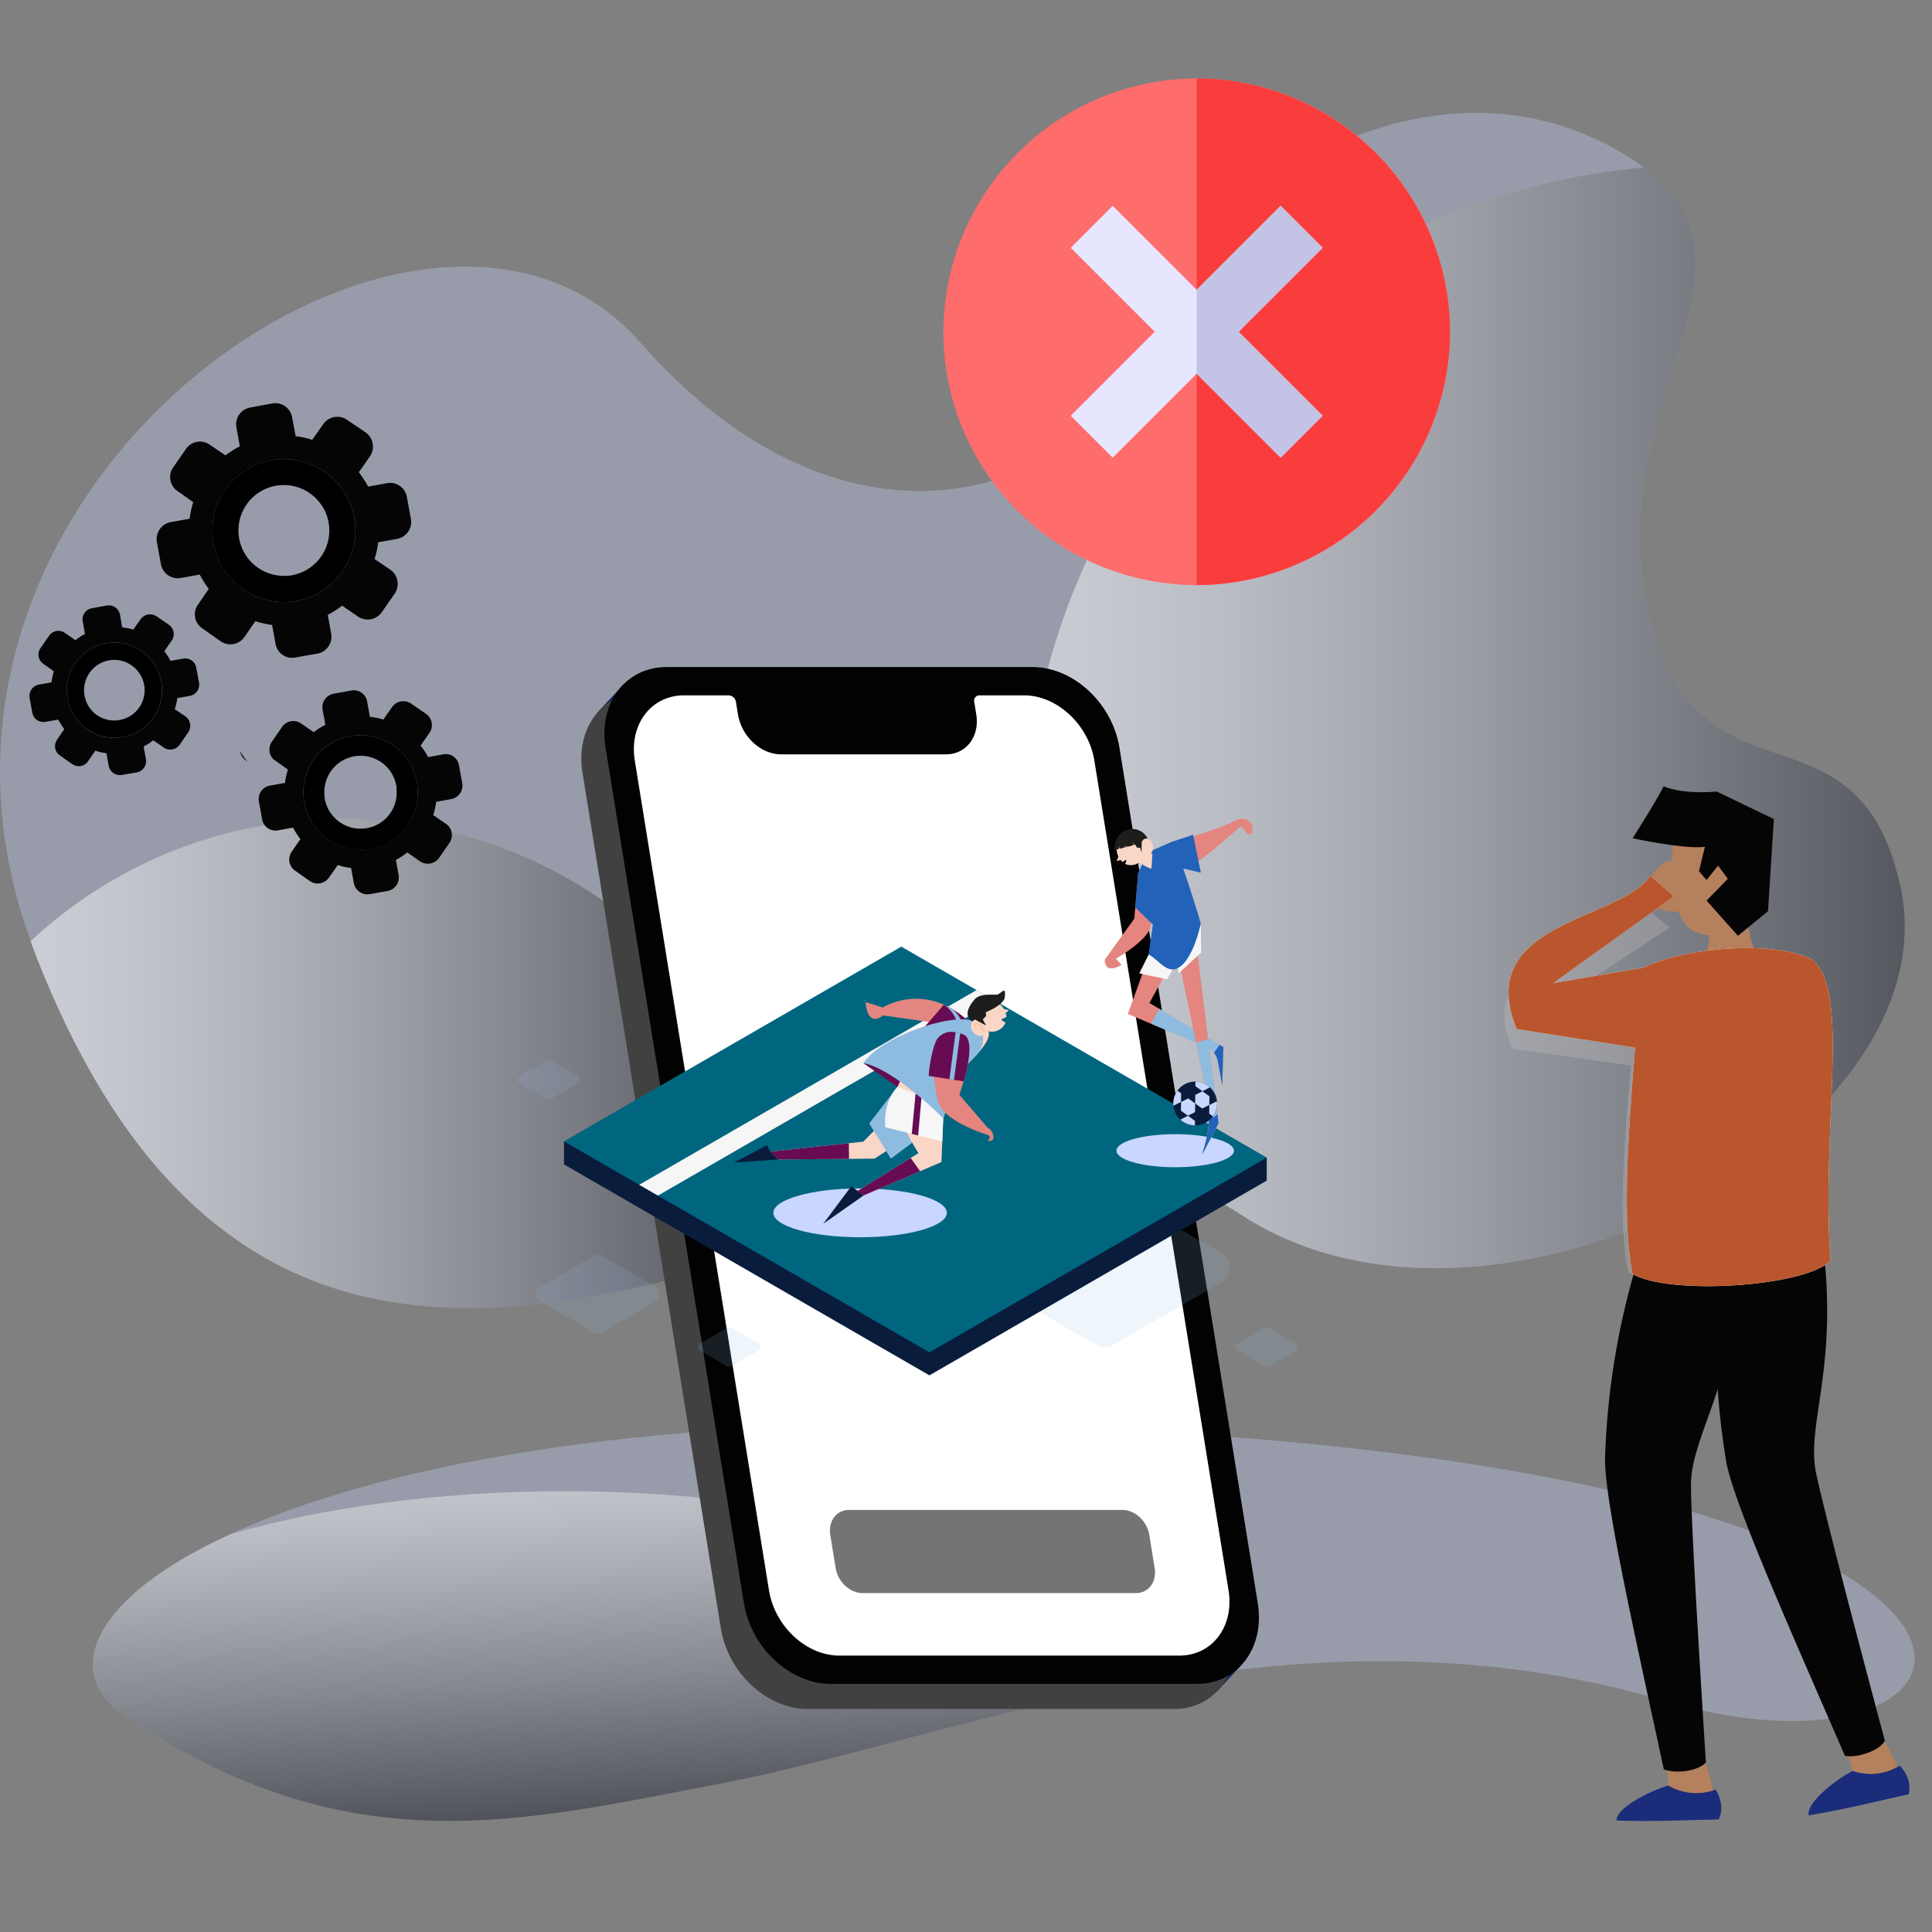 <svg xmlns="http://www.w3.org/2000/svg" xmlns:xlink="http://www.w3.org/1999/xlink" width="428" height="428" viewBox="0 0 428 428">
  <rect x="0" y="0" width="428" height="428" fill="#808080" stroke="none"/>
  <defs>
    <linearGradient id="linear-gradient" x1="0.382" y1="-0.143" x2="0.55" y2="0.881" gradientUnits="objectBoundingBox">
      <stop offset="0" stop-color="#fff"/>
      <stop offset="0.085" stop-color="#f5f5f5"/>
      <stop offset="0.229" stop-color="#dadada"/>
      <stop offset="0.413" stop-color="#afafaf"/>
      <stop offset="0.631" stop-color="#747474"/>
      <stop offset="0.876" stop-color="#292929"/>
      <stop offset="1"/>
    </linearGradient>
    <linearGradient id="linear-gradient-2" x1="0" y1="0.5" x2="1" y2="0.5" xlink:href="#linear-gradient"/>
    <linearGradient id="linear-gradient-5" x1="-81.907" y1="124.198" x2="-81.429" y2="124.198" gradientUnits="objectBoundingBox">
      <stop offset="0" stop-color="#fff"/>
      <stop offset="0.256" stop-color="#c1c1c1"/>
      <stop offset="0.845" stop-color="#292929"/>
      <stop offset="1"/>
    </linearGradient>
    <linearGradient id="linear-gradient-6" x1="-8.876" y1="10.656" x2="-8.911" y2="10.562" gradientUnits="objectBoundingBox">
      <stop offset="0" stop-color="#f6f6f6"/>
      <stop offset="1" stop-color="#8ebce0"/>
    </linearGradient>
    <linearGradient id="linear-gradient-7" x1="-20.035" y1="19.256" x2="-20.105" y2="19.069" xlink:href="#linear-gradient-6"/>
    <linearGradient id="linear-gradient-8" x1="-28.679" y1="19.258" x2="-28.75" y2="19.071" xlink:href="#linear-gradient-6"/>
    <linearGradient id="linear-gradient-9" x1="-17.131" y1="26.012" x2="-17.202" y2="25.825" xlink:href="#linear-gradient-6"/>
    <linearGradient id="linear-gradient-10" x1="-6.204" y1="5.709" x2="-6.222" y2="5.662" xlink:href="#linear-gradient-6"/>
    <linearGradient id="linear-gradient-11" x1="-1.62" y1="2.759" x2="-1.619" y2="2.759" gradientUnits="objectBoundingBox">
      <stop offset="0" stop-color="#670b52"/>
      <stop offset="1" stop-color="#0a1c3c"/>
    </linearGradient>
    <linearGradient id="linear-gradient-12" x1="-1.623" y1="2.816" x2="-1.618" y2="2.816" gradientUnits="objectBoundingBox">
      <stop offset="0" stop-color="#2fac66"/>
      <stop offset="1" stop-color="#006680"/>
    </linearGradient>
    <linearGradient id="linear-gradient-13" x1="-3.402" y1="5.338" x2="-3.402" y2="5.374" xlink:href="#linear-gradient-6"/>
    <linearGradient id="linear-gradient-14" x1="-7.731" y1="18.526" x2="-7.731" y2="18.511" gradientUnits="objectBoundingBox">
      <stop offset="0" stop-color="#f6f6f6"/>
      <stop offset="1" stop-color="#c9d6ff"/>
    </linearGradient>
    <linearGradient id="linear-gradient-15" x1="-13.003" y1="36.356" x2="-12.984" y2="36.294" gradientUnits="objectBoundingBox">
      <stop offset="0" stop-color="#fad6c7"/>
      <stop offset="1" stop-color="#e4857f"/>
    </linearGradient>
    <linearGradient id="linear-gradient-16" x1="-25.293" y1="28.113" x2="-25.286" y2="28.225" xlink:href="#linear-gradient-11"/>
    <linearGradient id="linear-gradient-17" x1="-80.617" y1="53.155" x2="-80.594" y2="53.077" xlink:href="#linear-gradient-6"/>
    <linearGradient id="linear-gradient-18" x1="-23.319" y1="70.448" x2="-23.319" y2="70.476" xlink:href="#linear-gradient-11"/>
    <linearGradient id="linear-gradient-19" x1="-8.975" y1="15.255" x2="-8.98" y2="15.284" xlink:href="#linear-gradient-15"/>
    <linearGradient id="linear-gradient-20" x1="-25.857" y1="11.827" x2="-25.84" y2="11.855" xlink:href="#linear-gradient-6"/>
    <linearGradient id="linear-gradient-21" x1="-11.001" y1="6.319" x2="-11.012" y2="6.329" xlink:href="#linear-gradient-15"/>
    <linearGradient id="linear-gradient-22" x1="-24.7" y1="15.292" x2="-24.677" y2="15.337" xlink:href="#linear-gradient-6"/>
    <linearGradient id="linear-gradient-23" x1="-134.483" y1="20.933" x2="-134.483" y2="20.963" xlink:href="#linear-gradient-11"/>
    <linearGradient id="linear-gradient-24" x1="-11.334" y1="9.403" x2="-11.325" y2="9.381" xlink:href="#linear-gradient-6"/>
    <linearGradient id="linear-gradient-25" x1="-28.35" y1="9.756" x2="-28.299" y2="9.757" xlink:href="#linear-gradient-15"/>
    <linearGradient id="linear-gradient-26" x1="-26.636" y1="91.969" x2="-26.617" y2="92.057" xlink:href="#linear-gradient-15"/>
    <linearGradient id="linear-gradient-27" x1="-31.689" y1="813.548" x2="-31.555" y2="814.627" gradientUnits="objectBoundingBox">
      <stop offset="0" stop-color="#f7c9aa"/>
      <stop offset="1" stop-color="#ff717a"/>
    </linearGradient>
    <linearGradient id="linear-gradient-28" x1="-28.717" y1="38.321" x2="-28.717" y2="38.117" xlink:href="#linear-gradient-11"/>
    <linearGradient id="linear-gradient-29" x1="-33.68" y1="20.697" x2="-33.68" y2="20.653" xlink:href="#linear-gradient-11"/>
    <linearGradient id="linear-gradient-30" x1="-37.188" y1="17.825" x2="-37.169" y2="17.886" xlink:href="#linear-gradient-11"/>
    <linearGradient id="linear-gradient-31" x1="-128.366" y1="18.939" x2="-128.357" y2="18.991" xlink:href="#linear-gradient-6"/>
    <linearGradient id="linear-gradient-32" x1="-22.757" y1="20.388" x2="-22.743" y2="20.533" xlink:href="#linear-gradient-11"/>
    <linearGradient id="linear-gradient-33" x1="-17.125" y1="38.132" x2="-17.116" y2="38.895" xlink:href="#linear-gradient-11"/>
    <linearGradient id="linear-gradient-34" x1="-14.307" y1="28.982" x2="-14.306" y2="28.954" xlink:href="#linear-gradient-14"/>
    <linearGradient id="linear-gradient-35" x1="-25.527" y1="32.733" x2="-25.471" y2="32.642" xlink:href="#linear-gradient-15"/>
    <linearGradient id="linear-gradient-36" x1="-57.443" y1="32.935" x2="-57.445" y2="32.893" gradientUnits="objectBoundingBox">
      <stop offset="0" stop-color="#2ab7fa"/>
      <stop offset="1" stop-color="#2262b9"/>
    </linearGradient>
    <linearGradient id="linear-gradient-37" x1="-25.663" y1="13.118" x2="-25.616" y2="13.12" xlink:href="#linear-gradient-15"/>
    <linearGradient id="linear-gradient-38" x1="-64.972" y1="28.65" x2="-64.814" y2="28.638" xlink:href="#linear-gradient-36"/>
    <linearGradient id="linear-gradient-39" x1="-17.763" y1="8.386" x2="-17.722" y2="8.395" xlink:href="#linear-gradient-15"/>
    <linearGradient id="linear-gradient-40" x1="-23.774" y1="14.09" x2="-23.739" y2="14.082" xlink:href="#linear-gradient-6"/>
    <linearGradient id="linear-gradient-41" x1="-40.404" y1="5.366" x2="-40.371" y2="5.377" xlink:href="#linear-gradient-15"/>
    <linearGradient id="linear-gradient-42" x1="-69.744" y1="23.17" x2="-69.876" y2="23.178" xlink:href="#linear-gradient-6"/>
    <linearGradient id="linear-gradient-43" x1="-24.06" y1="45.708" x2="-24.028" y2="45.761" xlink:href="#linear-gradient-6"/>
    <linearGradient id="linear-gradient-44" x1="-23.205" y1="9.782" x2="-23.149" y2="9.782" xlink:href="#linear-gradient-36"/>
    <linearGradient id="linear-gradient-45" x1="-39.469" y1="16.2" x2="-39.465" y2="16.179" xlink:href="#linear-gradient-36"/>
    <linearGradient id="linear-gradient-46" x1="269.505" y1="463.692" x2="269.748" y2="463.973" xlink:href="#linear-gradient-15"/>
    <linearGradient id="linear-gradient-47" x1="-27.681" y1="97.185" x2="-27.651" y2="97.285" xlink:href="#linear-gradient-15"/>
    <linearGradient id="linear-gradient-48" x1="-471.9" y1="856.528" x2="-472.163" y2="857.233" xlink:href="#linear-gradient-15"/>
    <linearGradient id="linear-gradient-49" x1="-76.098" y1="9.189" x2="-76.059" y2="9.177" xlink:href="#linear-gradient-6"/>
    <linearGradient id="linear-gradient-50" x1="-102.768" y1="24.144" x2="-102.768" y2="24.139" xlink:href="#linear-gradient-36"/>
    <linearGradient id="linear-gradient-51" x1="-172.512" y1="25.776" x2="-172.512" y2="25.771" xlink:href="#linear-gradient-36"/>
    <linearGradient id="linear-gradient-52" x1="-39.239" y1="23.29" x2="-39.229" y2="23.252" xlink:href="#linear-gradient-11"/>
    <linearGradient id="linear-gradient-53" x1="-100.008" y1="33.245" x2="-99.855" y2="33.025" xlink:href="#linear-gradient-14"/>
    <linearGradient id="linear-gradient-54" x1="-99.01" y1="32.829" x2="-98.858" y2="32.609" xlink:href="#linear-gradient-14"/>
    <linearGradient id="linear-gradient-55" x1="-53.879" y1="-18.616" x2="-53.377" y2="-18.913" xlink:href="#linear-gradient-14"/>
    <linearGradient id="linear-gradient-56" x1="-60.074" y1="-18.349" x2="-59.573" y2="-18.646" xlink:href="#linear-gradient-14"/>
    <linearGradient id="linear-gradient-57" x1="-120.9" y1="119.844" x2="-120.745" y2="119.132" xlink:href="#linear-gradient-14"/>
    <linearGradient id="linear-gradient-58" x1="-121.735" y1="122.061" x2="-121.58" y2="121.349" xlink:href="#linear-gradient-14"/>
    <clipPath id="clip-no_match">
      <rect width="428" height="428"/>
    </clipPath>
  </defs>
  <g id="no_match" clip-path="url(#clip-no_match)">
    <g id="Groupe_2821" data-name="Groupe 2821" transform="translate(-55 -107.792)">
      <g id="Groupe_2716" data-name="Groupe 2716" transform="translate(75.592 423.285)">
        <path id="Tracé_7613" data-name="Tracé 7613" d="M553.7,603.616c-42.168-12.424-82.164-10.01-118.14-3.361-34.608,6.4-65.474,16.761-90.917,21.593-44.721,8.5-82.306,18.474-131.963-14.664-14.871-9.938-7.279-26.6,22.957-40.488,31.81-14.7,88.677-26.386,170.841-24.146C658.373,549.374,633.422,627.165,553.7,603.616Z" transform="translate(-205.308 -542.274)" fill="rgba(189,197,234,0.4)"/>
        <path id="Tracé_7614" data-name="Tracé 7614" d="M435.564,590.412c-34.608,6.4-65.474,16.762-90.917,21.593-44.721,8.5-82.306,18.474-131.963-14.664-14.871-9.938-7.279-26.6,22.957-40.488,20.856-6.021,46.473-9.554,74.152-9.554C373.484,547.3,426.221,566.02,435.564,590.412Z" transform="translate(-205.308 -532.431)" opacity="0.5" fill="url(#linear-gradient)" style="mix-blend-mode: overlay;isolation: isolate"/>
      </g>
      <g id="Groupe_2717" data-name="Groupe 2717" transform="translate(55 132.792)">
        <path id="Tracé_7615" data-name="Tracé 7615" d="M472.888,687.934a44.011,44.011,0,0,0-13.578-5.95,59.255,59.255,0,0,0-14.522-1.888c-15.853-.316-33.91,4.234-52.982,9.764-5.494,1.574-11.024,3.219-16.658,4.9-27.084,8.051-55.536,15.959-82.2,13.72-16.028-1.332-31.425-6.3-45.529-17.182-15.817-12.11-29.954-31.6-41.5-61.521-.281-.734-.559-1.471-.769-2.2-12.669-34.715-6.474-67.436,9.027-93.331,29.99-50.148,94.8-74.854,125.981-39.334,37.058,42.168,77.442,38.319,98.58,19.211a45.521,45.521,0,0,0,12.947-19.492c10.708-32.614,63.2-67.643,106.663-41.257q2.308,1.416,4.2,2.834c29.744,22.327-9.2,51.476.734,97.284,10.323,47.769,46.228,17.954,56.027,61.731C631.586,670.3,528.74,724.957,472.888,687.934Z" transform="translate(-198.348 -444.094)" fill="rgba(189,197,234,0.4)"/>
        <path id="Tracé_7616" data-name="Tracé 7616" d="M322.6,679.918a44.015,44.015,0,0,0-13.578-5.95,59.247,59.247,0,0,0-14.522-1.888,149.8,149.8,0,0,1-19.247-66.7c-.107-2.414-.175-4.864-.175-7.314A150.457,150.457,0,0,1,412.253,448.186c29.744,22.327-9.2,51.476.734,97.284,10.323,47.769,46.228,17.954,56.027,61.731C481.3,662.281,378.449,716.941,322.6,679.918Z" transform="translate(-48.057 -436.078)" opacity="0.5" fill="url(#linear-gradient-2)" style="mix-blend-mode: overlay;isolation: isolate"/>
        <path id="Tracé_7617" data-name="Tracé 7617" d="M428.257,491.562A142.2,142.2,0,0,1,203.7,511.684c29.99-50.148,94.8-74.854,125.981-39.334C366.736,514.519,407.12,510.669,428.257,491.562Z" transform="translate(-187.87 -421.539)" opacity="0.5" fill="url(#linear-gradient-2)" style="mix-blend-mode: overlay;isolation: isolate"/>
        <path id="Tracé_7618" data-name="Tracé 7618" d="M370.647,591.225c-27.084,8.051-55.536,15.959-82.2,13.72-16.028-1.331-31.425-6.3-45.529-17.182-15.817-12.11-29.954-31.6-41.5-61.521-.281-.734-.559-1.471-.769-2.2a100.692,100.692,0,0,1,68.9-27.087,82.972,82.972,0,0,1,8.4.388,101.053,101.053,0,0,1,70.548,37.408c2.1,2.624,4.1,5.355,5.95,8.19A100.259,100.259,0,0,1,370.647,591.225Z" transform="translate(-193.847 -340.561)" opacity="0.5" fill="url(#linear-gradient-2)" style="mix-blend-mode: overlay;isolation: isolate"/>
      </g>
    </g>
    <g id="Groupe_2901" data-name="Groupe 2901" transform="translate(-36.915 17.375)">
      <g id="Groupe_2888" data-name="Groupe 2888" transform="translate(43.443 71.946)">
        <g id="Groupe_2885" data-name="Groupe 2885" transform="translate(0 44.782)">
          <path id="Tracé_7811" data-name="Tracé 7811" d="M78.992,170.364A2.532,2.532,0,0,0,81,167.413l-.607-3.29a2.475,2.475,0,0,0-2.859-2.017l-.054.01-2.8.493a11.22,11.22,0,0,0-1.361-2.119l1.553-2.269.078-.078a2.54,2.54,0,0,0-.6-3.517l-2.762-1.892a2.574,2.574,0,0,0-3.519.644l-1.625,2.307a13.078,13.078,0,0,0-2.46-.493l-.491-2.835a2.537,2.537,0,0,0-2.951-2.005l-3.253.6a2.47,2.47,0,0,0-2.058,2.823c0,.03.009.061.016.09l.491,2.8a12.612,12.612,0,0,0-2.119,1.361L51.27,156.4a2.5,2.5,0,0,0-3.477.635l0,.007L45.9,159.771a2.506,2.506,0,0,0,.6,3.492l.04.027,2.306,1.625a17.745,17.745,0,0,0-.529,2.46l-2.8.491a2.567,2.567,0,0,0-2.042,2.951l.6,3.29A2.5,2.5,0,0,0,47,176.114l2.8-.493a20.139,20.139,0,0,0,1.363,2.119l-1.59,2.306c0,.038,0,.038-.038.078a2.477,2.477,0,0,0,.644,3.442l2.76,1.929a2.5,2.5,0,0,0,3.477-.638l0-.005,1.625-2.345a13.682,13.682,0,0,0,2.46.566l.491,2.762a2.536,2.536,0,0,0,2.946,2.043h0l3.293-.566a2.531,2.531,0,0,0,2.005-2.951l-.493-2.8a11.181,11.181,0,0,0,2.119-1.361l2.347,1.625a2.547,2.547,0,0,0,3.517-.642l1.892-2.762a2.55,2.55,0,0,0-.641-3.519l-2.347-1.587a13.7,13.7,0,0,0,.568-2.46ZM64.131,179.48a10.435,10.435,0,0,1-10.555-4.389,10.321,10.321,0,0,1-1.7-4.086,10.551,10.551,0,1,1,12.285,8.47l-.027,0Z" transform="translate(-43.443 -150.309)" fill="#050505"/>
          <path id="Tracé_7812" data-name="Tracé 7812" d="M75.016,169.642a10.549,10.549,0,1,0-8.511,12.218A10.571,10.571,0,0,0,75.016,169.642Zm-9.192,8.435a6.651,6.651,0,0,1-7.529-4.349,10.257,10.257,0,0,1-.264-1.021,6.71,6.71,0,0,1,5.371-7.824l.038-.007a8.24,8.24,0,0,1,1.326-.113,6.8,6.8,0,0,1,6.467,5.56,6.69,6.69,0,0,1-5.409,7.754Z" transform="translate(-45.822 -152.688)"/>
        </g>
        <g id="Groupe_2886" data-name="Groupe 2886" transform="translate(50.77 63.601)">
          <path id="Tracé_7813" data-name="Tracé 7813" d="M151.505,198.643a3.04,3.04,0,0,0,2.42-3.519l-.719-3.972a2.977,2.977,0,0,0-3.443-2.426l-.036.006-2.913.529-.455.078a14.7,14.7,0,0,0-1.663-2.533l1.967-2.838a3.029,3.029,0,0,0-.757-4.2l-3.29-2.272a3.07,3.07,0,0,0-4.239.757l-1.929,2.762a18.233,18.233,0,0,0-2.988-.606l-.6-3.366a3,3,0,0,0-3.463-2.461l-.019,0-3.934.717a3.037,3.037,0,0,0-2.458,3.519l.607,3.366a18.375,18.375,0,0,0-2.574,1.631l-2.8-1.93a3.029,3.029,0,0,0-4.2.757l-2.269,3.29a2.979,2.979,0,0,0-.53,2.08,2.839,2.839,0,0,0,1.286,2.118l.342.227,2.458,1.74-.227.8a12.719,12.719,0,0,0-.415,2.156l-3.368.607a3.015,3.015,0,0,0-2.422,3.51l0,.007.718,3.934a3.008,3.008,0,0,0,3.468,2.463l.013,0,3.366-.606a19.346,19.346,0,0,0,1.631,2.536l-1.929,2.8a3.015,3.015,0,0,0,.753,4.2l0,0,3.29,2.307a3.029,3.029,0,0,0,4.2-.757l1.967-2.8a15.022,15.022,0,0,0,2.951.644l.607,3.367a3.035,3.035,0,0,0,3.543,2.425l.012,0,3.9-.682a3.052,3.052,0,0,0,2.461-3.546l0-.009-.606-3.33a16.338,16.338,0,0,0,2.536-1.663l2.8,1.967a3.082,3.082,0,0,0,4.236-.757l2.307-3.331a3.029,3.029,0,0,0-.757-4.2L147.5,202.2a16.53,16.53,0,0,0,.642-2.951ZM133.65,209.614A12.667,12.667,0,0,1,118.933,199.4v0a12.007,12.007,0,0,1-.113-3.668,12.652,12.652,0,0,1,24.7-2.194,8.923,8.923,0,0,1,.339,1.361,12.666,12.666,0,0,1-10.212,14.716Z" transform="translate(-108.82 -174.542)" fill="#050505"/>
          <path id="Tracé_7814" data-name="Tracé 7814" d="M146.714,197.757a9.014,9.014,0,0,0-.339-1.361,12.652,12.652,0,0,0-24.7,2.194,12.03,12.03,0,0,0,.113,3.668,12.666,12.666,0,1,0,24.946-4.407c-.005-.033-.011-.064-.017-.1ZM135.668,207.93a8.056,8.056,0,0,1-9.345-6.467,7.4,7.4,0,0,1-.078-.908,8.032,8.032,0,0,1,15.926-1.967,2.306,2.306,0,0,1,.038.719,7.964,7.964,0,0,1-6.541,8.626Z" transform="translate(-111.671 -177.401)"/>
        </g>
        <g id="Groupe_2887" data-name="Groupe 2887" transform="translate(28.169)">
          <path id="Tracé_7815" data-name="Tracé 7815" d="M132.989,122.7a3.8,3.8,0,0,0,3.064-4.388l-.908-4.918a3.753,3.753,0,0,0-4.355-3.035l-.033.006-4.2.755a11.161,11.161,0,0,0-.832-1.437,20.831,20.831,0,0,0-1.21-1.74l2.458-3.517a3.856,3.856,0,0,0-.946-5.3l-4.123-2.8a3.8,3.8,0,0,0-5.258.944l-2.459,3.481a19.174,19.174,0,0,0-3.669-.794l-.794-4.2a3.775,3.775,0,0,0-4.349-3.064l-4.919.912a3.772,3.772,0,0,0-3.069,4.363l0,.024.757,4.2a22.808,22.808,0,0,0-3.177,2.005l-3.519-2.383a3.757,3.757,0,0,0-5.219.946L83.4,106.848a3.736,3.736,0,0,0,.879,5.211c.022.016.044.031.067.047l3.481,2.46a19.677,19.677,0,0,0-.794,3.668l-4.2.757a3.83,3.83,0,0,0-3.064,4.389l.908,4.955a3.783,3.783,0,0,0,4.387,3.029l4.2-.757a25.13,25.13,0,0,0,2,3.177l-2.383,3.481a3.727,3.727,0,0,0,.864,5.2c.027.02.054.039.082.057l4.085,2.873a3.805,3.805,0,0,0,5.257-.946l2.422-3.519a20.126,20.126,0,0,0,3.706.832l.757,4.161a3.732,3.732,0,0,0,4.285,3.081l.1-.018,2.724-.491,2.194-.377a3.8,3.8,0,0,0,3.029-4.427l-.757-4.161a19.06,19.06,0,0,0,3.177-2.042l3.519,2.42a3.805,3.805,0,0,0,5.257-.946l2.873-4.123a3.856,3.856,0,0,0-.946-5.3L128,127.162a20.209,20.209,0,0,0,.8-3.706Zm-22.28,13.732a17.583,17.583,0,0,1-3.14.264,15.825,15.825,0,1,1,13.124-25.155,15.068,15.068,0,0,1,2.8,6.505,15.863,15.863,0,0,1-12.784,18.388Z" transform="translate(-79.717 -92.644)" fill="#050505"/>
          <path id="Tracé_7816" data-name="Tracé 7816" d="M127.048,121.61a15.068,15.068,0,0,0-2.8-6.505,15.832,15.832,0,1,0-13.124,25.156,17.586,17.586,0,0,0,3.14-.264A15.863,15.863,0,0,0,127.048,121.61Zm-13.808,12.711a8.766,8.766,0,0,1-2.422.113,10.055,10.055,0,1,1,8.55-16.231,9.636,9.636,0,0,1,2.005,4.463A10.066,10.066,0,0,1,113.241,134.321Z" transform="translate(-83.27 -96.208)"/>
        </g>
        <path id="Tracé_7817" data-name="Tracé 7817" d="M104.828,193.985a2.833,2.833,0,0,1-1.286-2.119c.491.794,1.059,1.59,1.625,2.345Z" transform="translate(-56.87 -114.811)" opacity="0.7" fill="url(#linear-gradient-5)" style="isolation: isolate"/>
      </g>
      <g id="Groupe_2891" data-name="Groupe 2891" transform="translate(371.104 156.816)">
        <g id="Groupe_2889" data-name="Groupe 2889" transform="translate(45.94 99.46)">
          <path id="Tracé_7818" data-name="Tracé 7818" d="M562.107,477.03a9.418,9.418,0,0,1,1.159,4.235c.047,2.407,10.685.4,10.685.4a50.177,50.177,0,0,0-2.418-5.566,18.05,18.05,0,0,0-2.85-4.33Z" transform="translate(-532.92 -361.676)" fill="#b5805d"/>
          <path id="Tracé_7819" data-name="Tracé 7819" d="M571.154,481.278c1.823,2.049,2.494,4.167,1.963,6.361-7.6,1.691-14.972,3.515-22.154,4.66-.571-2.737,5.933-7.881,9.752-9.838A12.172,12.172,0,0,0,571.154,481.278Z" transform="translate(-530.422 -363.8)" fill="#1b2c7b"/>
          <path id="Tracé_7820" data-name="Tracé 7820" d="M547.957,330c4.054,28.951-3.54,41.6-1.243,52.653s15.236,59.325,15.236,59.325c-1.048,2.109-5.962,3.9-8.848,3.339-11.205-25.848-24.585-55.751-26.267-65.013a168.339,168.339,0,0,1-1.114-47.864Z" transform="translate(-524.523 -330.003)" fill="#050505"/>
        </g>
        <g id="Groupe_2890" data-name="Groupe 2890" transform="translate(21.376 101.703)">
          <path id="Tracé_7821" data-name="Tracé 7821" d="M510.409,481.414a9.382,9.382,0,0,1,.306,4.377c-.428,2.369,10.4,2.489,10.4,2.489a50.173,50.173,0,0,0-1.28-5.931,17.96,17.96,0,0,0-1.946-4.8Z" transform="translate(-496.806 -365.208)" fill="#b5805d"/>
          <path id="Tracé_7822" data-name="Tracé 7822" d="M518.132,487.866c1.386,2.365,1.631,4.574.677,6.621-7.789.168-15.37.512-22.637.226-.023-2.8,7.363-6.565,11.493-7.734A12.169,12.169,0,0,0,518.132,487.866Z" transform="translate(-493.625 -367.316)" fill="#1b2c7b"/>
          <path id="Tracé_7823" data-name="Tracé 7823" d="M523.463,334.853c-1.7,29.184-11.626,40.1-11.535,51.388s3.311,61.16,3.311,61.16c-1.443,1.864-6.61,2.658-9.33,1.542-5.922-27.542-13.183-59.487-13.015-68.9a168.218,168.218,0,0,1,8.288-47.151Z" transform="translate(-492.892 -332.891)" fill="#050505"/>
        </g>
        <path id="Tracé_7824" data-name="Tracé 7824" d="M533.038,247.144c-1.793-3.034-2.15-6.457-2.3-10.335h-8.242a35.385,35.385,0,0,1-1.122,11.493C522.225,249.919,532.227,249.282,533.038,247.144Z" transform="translate(-477.879 -209.722)" fill="#b5805d"/>
        <path id="Tracé_7825" data-name="Tracé 7825" d="M531.5,231.729c-5.239,2.355-8.965,6.6-13.728,4.547-6.721-1.786-6.873-16.937-4.574-23.692l18.277-2.131Z" transform="translate(-475.755 -203.834)" fill="#b5805d"/>
        <path id="Tracé_7826" data-name="Tracé 7826" d="M530.76,229.6l-6.662,5.449-6.952-7.8,4.711-4.834-2.156-2.919-2.554,3.192-1.677-1.931,1.3-5.408c-4.689.554-16-1.907-16-1.907s5.62-8.841,6.85-11.509c4.691,1.925,11.782,1.156,11.782,1.156l12.65,6.1Z" transform="translate(-473.277 -201.93)" fill="#050505"/>
        <path id="Tracé_7827" data-name="Tracé 7827" d="M504.594,229.089s1.823-4.918,4.788-5.747c3.16-.881,6.977,4.757,6.461,6.912s-4.708.673-4.694,1.728,1.791.961,1.5,1.984-4.754.126-4.754.126Z" transform="translate(-474.131 -206.693)" fill="#b5805d"/>
        <path id="Tracé_7828" data-name="Tracé 7828" d="M532.546,245.965c-7.359-3.919-26.628-3.161-37.342,1.841l-19.948,3.429,26.773-19.208-5.241-4.6c-6.784,10.121-39.329,10.117-29.629,33.97L493.4,265.52c-1.565,19.927-2.93,38.228-.556,50.152,8.395,4.811,38.29,2.77,43.861-2.93C534.494,283.241,541.333,252.747,532.546,245.965Z" transform="translate(-465.367 -207.627)" fill="#fff"/>
      </g>
      <path id="Tracé_7829" data-name="Tracé 7829" d="M531.353,253.744c-7.359-3.582-26.63-2.89-37.343,1.68l-19.948,3.134,26.774-17.551-5.241-4.2c-6.784,9.247-39.33,9.241-29.628,31.032L492.2,271.6c-1.562,18.2-2.929,34.922-.555,45.819,8.4,4.394,38.291,2.529,43.862-2.678C533.3,287.794,540.138,259.937,531.353,253.744Z" transform="translate(-93.997 -52.905)" fill="#c7c7c9" opacity="0.29" style="isolation: isolate"/>
      <path id="Tracé_7830" data-name="Tracé 7830" d="M532.547,245.965c-7.359-3.919-26.628-3.161-37.342,1.841l-19.948,3.429,26.773-19.208-5.241-4.6c-6.784,10.121-39.329,10.117-29.629,33.97L493.4,265.52c-1.565,19.927-2.93,38.228-.556,50.152,8.395,4.811,38.29,2.77,43.861-2.93C534.5,283.241,541.334,252.747,532.547,245.965Z" transform="translate(-94.263 -50.81)" fill="#b9562d"/>
      <path id="Tracé_7831" data-name="Tracé 7831" d="M211.475,172.648l-5.631,6.078L342.812,395.9l5.463-5.918-1.906-6.679Z" transform="translate(-36.282 -38.572)" fill="#18255b"/>
      <path id="Tracé_7832" data-name="Tracé 7832" d="M332.138,400.331H251.023c-9.037,0-17.652-7.986-19.245-17.839L201.123,192.9c-1.594-9.853,4.44-17.841,13.475-17.841h81.115c9.036,0,17.652,7.988,19.246,17.841L345.612,382.49C347.206,392.342,341.172,400.331,332.138,400.331Z" transform="translate(-35.17 -39.111)" fill="#414142"/>
      <path id="Tracé_7833" data-name="Tracé 7833" d="M338.727,393.176H257.612c-9.036,0-17.652-7.988-19.246-17.841L207.712,185.753c-1.594-9.853,4.44-17.841,13.474-17.841H302.3c9.037,0,17.652,7.988,19.246,17.841L352.2,375.336C353.795,385.188,347.761,393.176,338.727,393.176Z" transform="translate(-36.642 -37.514)" fill="#020202"/>
      <path id="Tracé_7834" data-name="Tracé 7834" d="M302.278,175.984h-9.9a1.173,1.173,0,0,0-1.111,1.476l.44,2.728c.793,4.9-2.206,8.865-6.694,8.865H248.477c-4.49,0-8.77-3.968-9.561-8.865l-.443-2.728a1.728,1.728,0,0,0-1.587-1.476h-9.9c-7.323,0-12.212,6.472-10.922,14.458L245.79,374.253c1.29,7.986,8.273,14.458,15.6,14.458h75.286c7.323,0,12.212-6.472,10.922-14.458L317.871,190.442C316.583,182.455,309.6,175.984,302.278,175.984Z" transform="translate(-38.52 -39.317)" fill="#fff"/>
      <path id="Tracé_7835" data-name="Tracé 7835" d="M339.564,426.778h-60.55c-2.8,0-5.459-2.47-5.952-5.518l-1.2-7.388c-.492-3.047,1.374-5.518,4.167-5.518h60.55c2.8,0,5.459,2.47,5.952,5.518l1.2,7.388C344.224,424.307,342.357,426.778,339.564,426.778Z" transform="translate(-51.015 -91.231)" fill="#757475"/>
      <path id="Tracé_7836" data-name="Tracé 7836" d="M227.466,225.616" transform="translate(-41.113 -50.405)" fill="#f0f0fb" fill-rule="evenodd"/>
      <g id="Groupe_2899" data-name="Groupe 2899" transform="translate(151.58 164.012)">
        <path id="Tracé_7837" data-name="Tracé 7837" d="M188.924,342.657l11.786-6.8a1.893,1.893,0,0,1,1.9,0l11.784,6.8a1.9,1.9,0,0,1,0,3.29l-11.784,6.8a1.9,1.9,0,0,1-1.9,0l-11.784-6.8a1.9,1.9,0,0,1,0-3.292Z" transform="translate(-183.87 -238.989)" opacity="0.15" fill="url(#linear-gradient-6)" style="isolation: isolate"/>
        <path id="Tracé_7838" data-name="Tracé 7838" d="M234.684,359.8l5.933-3.425a.961.961,0,0,1,.957,0l5.931,3.425a.957.957,0,0,1,0,1.656l-5.931,3.425a.95.95,0,0,1-.957,0l-5.933-3.425a.957.957,0,0,1,0-1.656Z" transform="translate(-194.199 -243.601)" opacity="0.15" fill="url(#linear-gradient-7)" style="isolation: isolate"/>
        <path id="Tracé_7839" data-name="Tracé 7839" d="M388,359.8l5.933-3.425a.959.959,0,0,1,.956,0l5.931,3.425a.957.957,0,0,1,0,1.656l-5.931,3.425a.952.952,0,0,1-.956,0L388,361.453a.957.957,0,0,1,0-1.656Z" transform="translate(-228.452 -243.601)" opacity="0.15" fill="url(#linear-gradient-8)" style="isolation: isolate"/>
        <path id="Tracé_7840" data-name="Tracé 7840" d="M183.168,283.571l5.933-3.425a.961.961,0,0,1,.957,0l5.931,3.425a.957.957,0,0,1,0,1.656l-5.931,3.425a.949.949,0,0,1-.957,0l-5.933-3.425a.957.957,0,0,1,0-1.656Z" transform="translate(-182.69 -226.572)" opacity="0.15" fill="url(#linear-gradient-9)" style="isolation: isolate"/>
        <path id="Tracé_7841" data-name="Tracé 7841" d="M316.542,330.888l23.788-13.735a3.834,3.834,0,0,1,3.834,0l23.786,13.732a3.835,3.835,0,0,1,0,6.642l-23.786,13.735a3.83,3.83,0,0,1-3.834,0l-23.788-13.735a3.834,3.834,0,0,1,0-6.64Z" transform="translate(-212.166 -234.753)" opacity="0.15" fill="url(#linear-gradient-10)" style="isolation: isolate"/>
        <path id="Tracé_7842" data-name="Tracé 7842" d="M342.4,295.654,270.652,254.23l-66.227,38.238-8.5-.2v5.105l80.954,46.737,74.726-43.142v-5.1Z" transform="translate(-185.647 -220.81)" fill="url(#linear-gradient-11)"/>
        <path id="Tracé_7843" data-name="Tracé 7843" d="M351.607,294.4l-22.236,12.837-4.144,2.392L276.879,337.54l-60.144-34.722-4.144-2.392L195.925,290.8,244.262,262.9l4.145-2.392,22.246-12.845,16.677,9.63,4.142,2.392Z" transform="translate(-185.647 -219.342)" fill="url(#linear-gradient-12)"/>
        <path id="Tracé_7844" data-name="Tracé 7844" d="M296.265,262.449l-22.246,12.839-4.142,2.4-48.35,27.9-4.144-2.392,48.347-27.908,4.145-2.392,22.246-12.839Z" transform="translate(-190.441 -222.112)" fill="url(#linear-gradient-13)"/>
        <g id="Groupe_2892" data-name="Groupe 2892" transform="translate(29.503 27.138)">
          <path id="Tracé_7845" data-name="Tracé 7845" d="M220.68,246.141" transform="translate(-220.68 -246.141)" fill="#fff"/>
        </g>
        <g id="Groupe_2895" data-name="Groupe 2895" transform="translate(47.927 38.083)">
          <ellipse id="Ellipse_4" data-name="Ellipse 4" cx="19.213" cy="5.41" rx="19.213" ry="5.41" transform="translate(8.733 43.802)" fill="url(#linear-gradient-14)"/>
          <path id="Tracé_7846" data-name="Tracé 7846" d="M306.134,269.091l-10.145-1.428-10.157-1.434c-3.655,2.8-3.867-2.951-3.867-2.951l3.784,1.2a15.14,15.14,0,0,1,13.617-.6A18.952,18.952,0,0,1,306.134,269.091Z" transform="translate(-252.796 -260.751)" fill="url(#linear-gradient-15)"/>
          <path id="Tracé_7847" data-name="Tracé 7847" d="M309.347,269.468l-13.013,1.864,6.189-7.1.006.006.05.015a16.905,16.905,0,0,1,2.034,1.087A18.679,18.679,0,0,1,309.347,269.468Z" transform="translate(-256.007 -261.128)" fill="url(#linear-gradient-16)"/>
          <path id="Tracé_7848" data-name="Tracé 7848" d="M308.209,268.3l-.9.291a7.1,7.1,0,0,0-3-4.356l.05.015a16.813,16.813,0,0,1,2.034,1.087C308.478,267.475,308.209,268.3,308.209,268.3Z" transform="translate(-257.789 -261.129)" fill="url(#linear-gradient-17)"/>
          <g id="Groupe_2894" data-name="Groupe 2894" transform="translate(8.095)">
            <path id="Tracé_7849" data-name="Tracé 7849" d="M289.53,285.766l-8.191-5.709s6.029-4.939,11.608-2.137S289.53,285.766,289.53,285.766Z" transform="translate(-260.752 -263.994)" fill="url(#linear-gradient-18)"/>
            <path id="Tracé_7850" data-name="Tracé 7850" d="M287.463,298.008l-2.01,1.3-7.574,4.906-5.655.047-15.658.14-1.736-1.737,17.36-1.872,3.193-.342,7.31-7.406,2.461-2.5Z" transform="translate(-254.829 -267.007)" fill="url(#linear-gradient-19)"/>
            <path id="Tracé_7851" data-name="Tracé 7851" d="M282.989,295.782l4.8,7.8,8.013-6.01-6.542-9.875Z" transform="translate(-261.12 -266.37)" fill="url(#linear-gradient-20)"/>
            <path id="Tracé_7852" data-name="Tracé 7852" d="M306.759,275.526a44.5,44.5,0,0,1-5.149,5.06l-2.135,7.051-.854,2.812-.211,5.125v0l-.186,4.559-4.719,2.026-12.518,5.369-1.453-.925,11.876-7.365,1.724-1.068s-1.015-1.581-2.158-3.7q-.233-.418-.457-.862a32.419,32.419,0,0,1-2.3-5.4,5.508,5.508,0,0,1-.2-3.622c.165-.348.314-.713.471-1.087a15.231,15.231,0,0,1,.73-1.565c7.317-13.292,15.932-12.992,15.932-12.992a3.339,3.339,0,0,1,3.464,2.231C309.093,272.206,308.119,273.88,306.759,275.526Z" transform="translate(-260.348 -262.175)" fill="url(#linear-gradient-21)"/>
            <path id="Tracé_7853" data-name="Tracé 7853" d="M300.4,294.643l-.211,5.126v0l-5.352-1.332-1.407-.353L292.3,297.8l-4.737-1.183c-.474-6.088,2.708-8.931,2.708-8.931l4,1.5,1.348.512,5.641,2.12Z" transform="translate(-262.132 -266.369)" fill="url(#linear-gradient-22)"/>
            <path id="Tracé_7854" data-name="Tracé 7854" d="M296.541,298.877l-1.407-.353.837-8.891,1.348.51Z" transform="translate(-263.834 -266.803)" fill="url(#linear-gradient-23)"/>
            <path id="Tracé_7855" data-name="Tracé 7855" d="M281.334,278.125s5.669.419,17.692,12.212l2.988-9.863a44.6,44.6,0,0,0,5.146-5.059s2.37-4.639-1.611-6.583S285.364,271.99,281.334,278.125Z" transform="translate(-260.751 -262.062)" fill="url(#linear-gradient-24)"/>
            <path id="Tracé_7856" data-name="Tracé 7856" d="M313.281,296.234c1.279-1.143-.323-1.437-.323-1.437a35.488,35.488,0,0,1-3.691-1.438c-2.856-1.3-6.419-3.391-6.982-5.943-1.279-5.832-1.279-9.46-.652-11.685v-.01a5.691,5.691,0,0,1,.749-1.686c1.877-2.787,5.379-1.124,5.583-1.026l.009.006c3.215,1.734-.952,12.994-.952,12.994l4.142,4.815,2.206,2.571s.9.255,1.189,1.694S313.281,296.234,313.281,296.234Z" transform="translate(-265.194 -262.959)" fill="url(#linear-gradient-25)"/>
            <g id="Groupe_2893" data-name="Groupe 2893" transform="translate(43.664)">
              <path id="Tracé_7857" data-name="Tracé 7857" d="M312.865,270.345a1.975,1.975,0,0,0,2.783-.155,1.643,1.643,0,0,0,.224-.367,3.327,3.327,0,0,0,3.085-.835q.12-.119.228-.249a3.429,3.429,0,0,0,.518-.874,1.963,1.963,0,0,1-.965-.665l1.153-.586a3.189,3.189,0,0,0-.2-.9,1.319,1.319,0,0,0,.7-.667s-.95.044-1.152-.294a4.011,4.011,0,0,0-.812-.906c-.022-.02-.044-.039-.067-.057a3.554,3.554,0,0,0-5.008.27,3.26,3.26,0,0,0-.472,3.133,1.6,1.6,0,0,0-.471.4A1.975,1.975,0,0,0,312.865,270.345Z" transform="translate(-311.275 -260.827)" fill="url(#linear-gradient-26)"/>
              <path id="Tracé_7858" data-name="Tracé 7858" d="M312.659,266.6l2.5,1.357-.736-1.361.728-.74L315.1,265s4.024-1.566,4.207-3.362c.285-2.783-.841-.591-1.8-.533-1.254.078-3.735-.319-4.945,1.107-2.737,3.23-1.048,4.569-.377,4.788h0Z" transform="translate(-311.055 -260.234)" fill="#1d1d1b"/>
              <path id="Tracé_7859" data-name="Tracé 7859" d="M313.528,271.154s-1.5-1.216-.346-1.82,2.718,2.057,2.036,2.019-1.34-.329-.874-.822c0,0-.311-.782-.381-.3,0,0-.509.365-.187-.613C313.775,269.612,312.684,269.612,313.528,271.154Z" transform="translate(-311.432 -262.247)" fill="url(#linear-gradient-27)"/>
            </g>
          </g>
          <path id="Tracé_7860" data-name="Tracé 7860" d="M252.5,305.746l-.821-1.417-7.276,3.84,9.834-.687Z" transform="translate(-244.405 -270.086)" fill="url(#linear-gradient-28)"/>
          <path id="Tracé_7861" data-name="Tracé 7861" d="M276.105,315.986l-6.229,8.343,8.949-6.279Z" transform="translate(-250.096 -272.69)" fill="url(#linear-gradient-29)"/>
          <path id="Tracé_7862" data-name="Tracé 7862" d="M307.71,282.944l-2.141-.332-1.017-.155-4.566-.709c.021-1.969.932-6.793,1.871-8.194a3.886,3.886,0,0,1,4.075-1.451,8.078,8.078,0,0,1,1.875.539C309.954,273.8,308.7,279.482,307.71,282.944Z" transform="translate(-256.822 -262.868)" fill="url(#linear-gradient-30)"/>
          <path id="Tracé_7863" data-name="Tracé 7863" d="M308.253,272.355l-1.371,10.282-1.017-.155,1.38-10.353A7.224,7.224,0,0,1,308.253,272.355Z" transform="translate(-258.136 -262.892)" fill="url(#linear-gradient-31)"/>
          <path id="Tracé_7864" data-name="Tracé 7864" d="M293.5,310.888l-12.517,5.367-1.455-.923,11.876-7.365Z" transform="translate(-252.252 -270.898)" fill="url(#linear-gradient-32)"/>
          <path id="Tracé_7865" data-name="Tracé 7865" d="M272.224,307.209l-15.658.14-1.736-1.737,17.36-1.872Z" transform="translate(-246.734 -269.954)" fill="url(#linear-gradient-33)"/>
        </g>
        <g id="Groupe_2897" data-name="Groupe 2897" transform="translate(130.079)">
          <ellipse id="Ellipse_5" data-name="Ellipse 5" cx="13.013" cy="3.664" rx="13.013" ry="3.664" transform="translate(2.583 69.867)" fill="url(#linear-gradient-34)"/>
          <path id="Tracé_7866" data-name="Tracé 7866" d="M383.806,211.385h0s-4.87,2.653-14.628,4.96l2.411,5.287s-.029,2.353,7.5-4.116c3.6-3.092,5.534-4.706,5.534-4.706l1.577,1.917.808-.333C387.933,212.272,385.727,210.624,383.806,211.385Z" transform="translate(-354.433 -211.196)" fill="url(#linear-gradient-35)"/>
          <path id="Tracé_7867" data-name="Tracé 7867" d="M374,215.744l1.708,8.4-6.533-1.5V217.36Z" transform="translate(-354.432 -212.212)" fill="url(#linear-gradient-36)"/>
          <path id="Tracé_7868" data-name="Tracé 7868" d="M357.6,226.566l-.862,10.188-6.544,9.077s-.325,3.433,3.728,1.174l-1.259-1.392s6.565-3.691,7.565-6.78.982-11.082.982-11.082Z" transform="translate(-350.191 -214.63)" fill="url(#linear-gradient-37)"/>
          <path id="Tracé_7869" data-name="Tracé 7869" d="M359.392,229.418l-.5,5.508,3.926,3.805,1.8-7.128Z" transform="translate(-352.135 -215.267)" fill="url(#linear-gradient-38)"/>
          <g id="Groupe_2896" data-name="Groupe 2896" transform="translate(2.116 2.236)">
            <path id="Tracé_7870" data-name="Tracé 7870" d="M377.933,270.142l-.256,8.475-.975-5.352a4.221,4.221,0,0,0-.85-1.864,4.178,4.178,0,0,0-1.635-1.236l-12.27-5.182-5.172-2.183,5.018-13.823,6.281-.344-6.533,11.726,2.143,1.277,12.476,7.445Z" transform="translate(-353.778 -221.795)" fill="url(#linear-gradient-39)"/>
            <path id="Tracé_7871" data-name="Tracé 7871" d="M379.421,273.882l-.255,8.475L378.19,277a4.221,4.221,0,0,0-.85-1.864,4.177,4.177,0,0,0-1.636-1.236l-12.27-5.182,1.739-3.347,12.476,7.445.921.549Z" transform="translate(-355.266 -225.536)" fill="url(#linear-gradient-40)"/>
            <path id="Tracé_7872" data-name="Tracé 7872" d="M377.028,290.887a22.76,22.76,0,0,0,.812-5.721,22.39,22.39,0,0,0-.472-4.943l-2.416-11.571L370.5,247.383l4.473-.908,2.649,21.417,2.051,16.582.256,2.072-3.624,6.942Z" transform="translate(-356.846 -221.313)" fill="url(#linear-gradient-41)"/>
            <path id="Tracé_7873" data-name="Tracé 7873" d="M371.191,252.111s-1.972-10.706,4.911-11.054l.068,6.434Z" transform="translate(-356.941 -220.103)" fill="url(#linear-gradient-42)"/>
            <path id="Tracé_7874" data-name="Tracé 7874" d="M360.032,253.211l6.161,1.333L371.121,246l-9,3.029Z" transform="translate(-354.506 -221.206)" fill="url(#linear-gradient-43)"/>
            <path id="Tracé_7875" data-name="Tracé 7875" d="M373.557,235.863s-1.786,8.783-5.482,10.045c-2.315.791-4.245-2.357-6.065-3.177l.952-6.589-3.425-9.319.155-2.216,2.2-4.538,5.136-2.246C368.649,219.228,373.557,235.863,373.557,235.863Z" transform="translate(-354.395 -214.912)" fill="url(#linear-gradient-44)"/>
            <path id="Tracé_7876" data-name="Tracé 7876" d="M366.578,238.833l2.533,3.454-1.036,5.568c-2.315.791-4.245-2.358-6.065-3.177l.952-6.589-3.425-9.319.155-2.216,2.921,4.834,3.748,4.478Z" transform="translate(-354.395 -216.863)" fill="url(#linear-gradient-45)"/>
            <path id="Tracé_7877" data-name="Tracé 7877" d="M362.071,224.352l.193-3.366-5.235-.348S359.81,223.913,362.071,224.352Z" transform="translate(-353.835 -215.541)" fill="url(#linear-gradient-46)"/>
            <path id="Tracé_7878" data-name="Tracé 7878" d="M361.617,218.206a1.87,1.87,0,0,1-1.564,2.122,1.564,1.564,0,0,1-.409-.017,3.129,3.129,0,0,1-2.577,2.062,2.923,2.923,0,0,1-1.638-.281c.506-.8.143-.847.143-.847l-.721.447a3.329,3.329,0,0,1-.44-.488,1.234,1.234,0,0,1-.892.2s.529-.73.369-1.061a3.958,3.958,0,0,1-.311-1.2,3.367,3.367,0,0,1,2.816-3.821,3.075,3.075,0,0,1,2.723,1.252,1.609,1.609,0,0,1,.564-.164A1.868,1.868,0,0,1,361.617,218.206Z" transform="translate(-353.051 -214.353)" fill="url(#linear-gradient-47)"/>
            <path id="Tracé_7879" data-name="Tracé 7879" d="M360.287,216.245a1.071,1.071,0,0,0-1.315,1.12c-.019,1.361-.01,1.952-.01,1.952l-.346-1.078-.688-.009-.338-.644-.277.071-.222-.617.032.665-1.336.342-.218-.353.055.395-.273.069-.249-.375.111.413-1.1.281-.176-.48-.05.539-.971.247s-.12-3.628,3.075-4.551A3.679,3.679,0,0,1,360.287,216.245Z" transform="translate(-352.916 -214.075)" fill="#1d1d1b"/>
            <path id="Tracé_7880" data-name="Tracé 7880" d="M362.931,218.851s-.608-1.733-1.189-1.495c-1.147.471-.332,2.313-.023,2.626s1.435-.734-.01-.787c0,0-.4-.6-.1-.395s.413-.033.413-.033a.865.865,0,0,1-.182-.655C361.9,217.676,362.335,218,362.931,218.851Z" transform="translate(-354.756 -214.803)" fill="url(#linear-gradient-48)"/>
          </g>
          <path id="Tracé_7881" data-name="Tracé 7881" d="M378.309,297.049a22.758,22.758,0,0,0,.812-5.721,22.388,22.388,0,0,0-.472-4.943l-2.416-11.571,2.674-.761,2.051,16.582.256,2.072-3.624,6.942Z" transform="translate(-356.009 -225.239)" fill="url(#linear-gradient-49)"/>
          <path id="Tracé_7882" data-name="Tracé 7882" d="M381.6,297.476l-3.624,6.942.719-2.6a22.758,22.758,0,0,0,.812-5.721l0-.012h1.21l.621-.682Z" transform="translate(-356.399 -230.009)" fill="url(#linear-gradient-50)"/>
          <path id="Tracé_7883" data-name="Tracé 7883" d="M383.421,276.183l-.256,8.475-.975-5.352a4.22,4.22,0,0,0-.85-1.864l.669-.942.558-.829Z" transform="translate(-357.15 -225.6)" fill="url(#linear-gradient-51)"/>
        </g>
        <g id="Groupe_2898" data-name="Groupe 2898" transform="translate(145.256 58.217)">
          <path id="Tracé_7884" data-name="Tracé 7884" d="M370.25,293.187a4.849,4.849,0,1,0,2.158-6.509l0,0a4.8,4.8,0,0,0-1.75,1.487,4.867,4.867,0,0,0-.91,3.211A4.816,4.816,0,0,0,370.25,293.187Z" transform="translate(-369.733 -286.161)" fill="url(#linear-gradient-52)"/>
          <path id="Tracé_7885" data-name="Tracé 7885" d="M376,289.715l1.579-.793,1.553,1.121-.027,1.914-1.578.793-1.553-1.121Z" transform="translate(-371.128 -286.778)" fill="url(#linear-gradient-53)"/>
          <path id="Tracé_7886" data-name="Tracé 7886" d="M371.938,291.757l1.578-.793,1.553,1.121L375.042,294l-1.579.793-1.553-1.121Z" transform="translate(-370.219 -287.234)" fill="url(#linear-gradient-54)"/>
          <path id="Tracé_7887" data-name="Tracé 7887" d="M369.748,291.955l.12.084,1.577-.793.03-1.913-.816-.589A4.866,4.866,0,0,0,369.748,291.955Z" transform="translate(-369.733 -286.738)" fill="url(#linear-gradient-55)"/>
          <path id="Tracé_7888" data-name="Tracé 7888" d="M379.98,294.535l.816.587a4.86,4.86,0,0,0,.91-3.209l-.12-.086-1.579.793Z" transform="translate(-372.022 -287.427)" fill="url(#linear-gradient-56)"/>
          <path id="Tracé_7889" data-name="Tracé 7889" d="M371.881,296.851A4.862,4.862,0,0,0,375,298.038l.015-1-1.553-1.122-1.579.793Z" transform="translate(-370.213 -288.339)" fill="url(#linear-gradient-57)"/>
          <path id="Tracé_7890" data-name="Tracé 7890" d="M376.037,287.171l1.553,1.12,1.577-.793v-.147a4.868,4.868,0,0,0-3.116-1.187Z" transform="translate(-371.141 -286.162)" fill="url(#linear-gradient-58)"/>
        </g>
      </g>
      <g id="Groupe_2900" data-name="Groupe 2900" transform="translate(245.903)">
        <path id="Tracé_7891" data-name="Tracé 7891" d="M304.151,56.119A56.119,56.119,0,1,0,360.269,0h0a56.312,56.312,0,0,0-56.119,56.119" transform="translate(-304.147)" fill="#ff6c6c"/>
        <path id="Tracé_7892" data-name="Tracé 7892" d="M432.529,56.119a56.312,56.312,0,0,1-56.119,56.119V0A56.312,56.312,0,0,1,432.529,56.119Z" transform="translate(-320.291)" fill="#f93d3d"/>
        <path id="Tracé_7893" data-name="Tracé 7893" d="M340.479,82.847l18.61-18.615-18.61-18.6,9.295-9.295,18.6,18.61,18.611-18.61,9.295,9.295-18.61,18.6,18.61,18.61-9.293,9.293L368.379,73.526l-18.6,18.61Z" transform="translate(-312.264 -8.117)" fill="#e6e6ff"/>
        <path id="Tracé_7894" data-name="Tracé 7894" d="M395.02,92.137l9.291-9.29L385.7,64.233l18.61-18.6-9.291-9.293L376.41,54.944V73.527Z" transform="translate(-320.291 -8.118)" fill="#c3c3e5"/>
      </g>
    </g>
  </g>
</svg>
